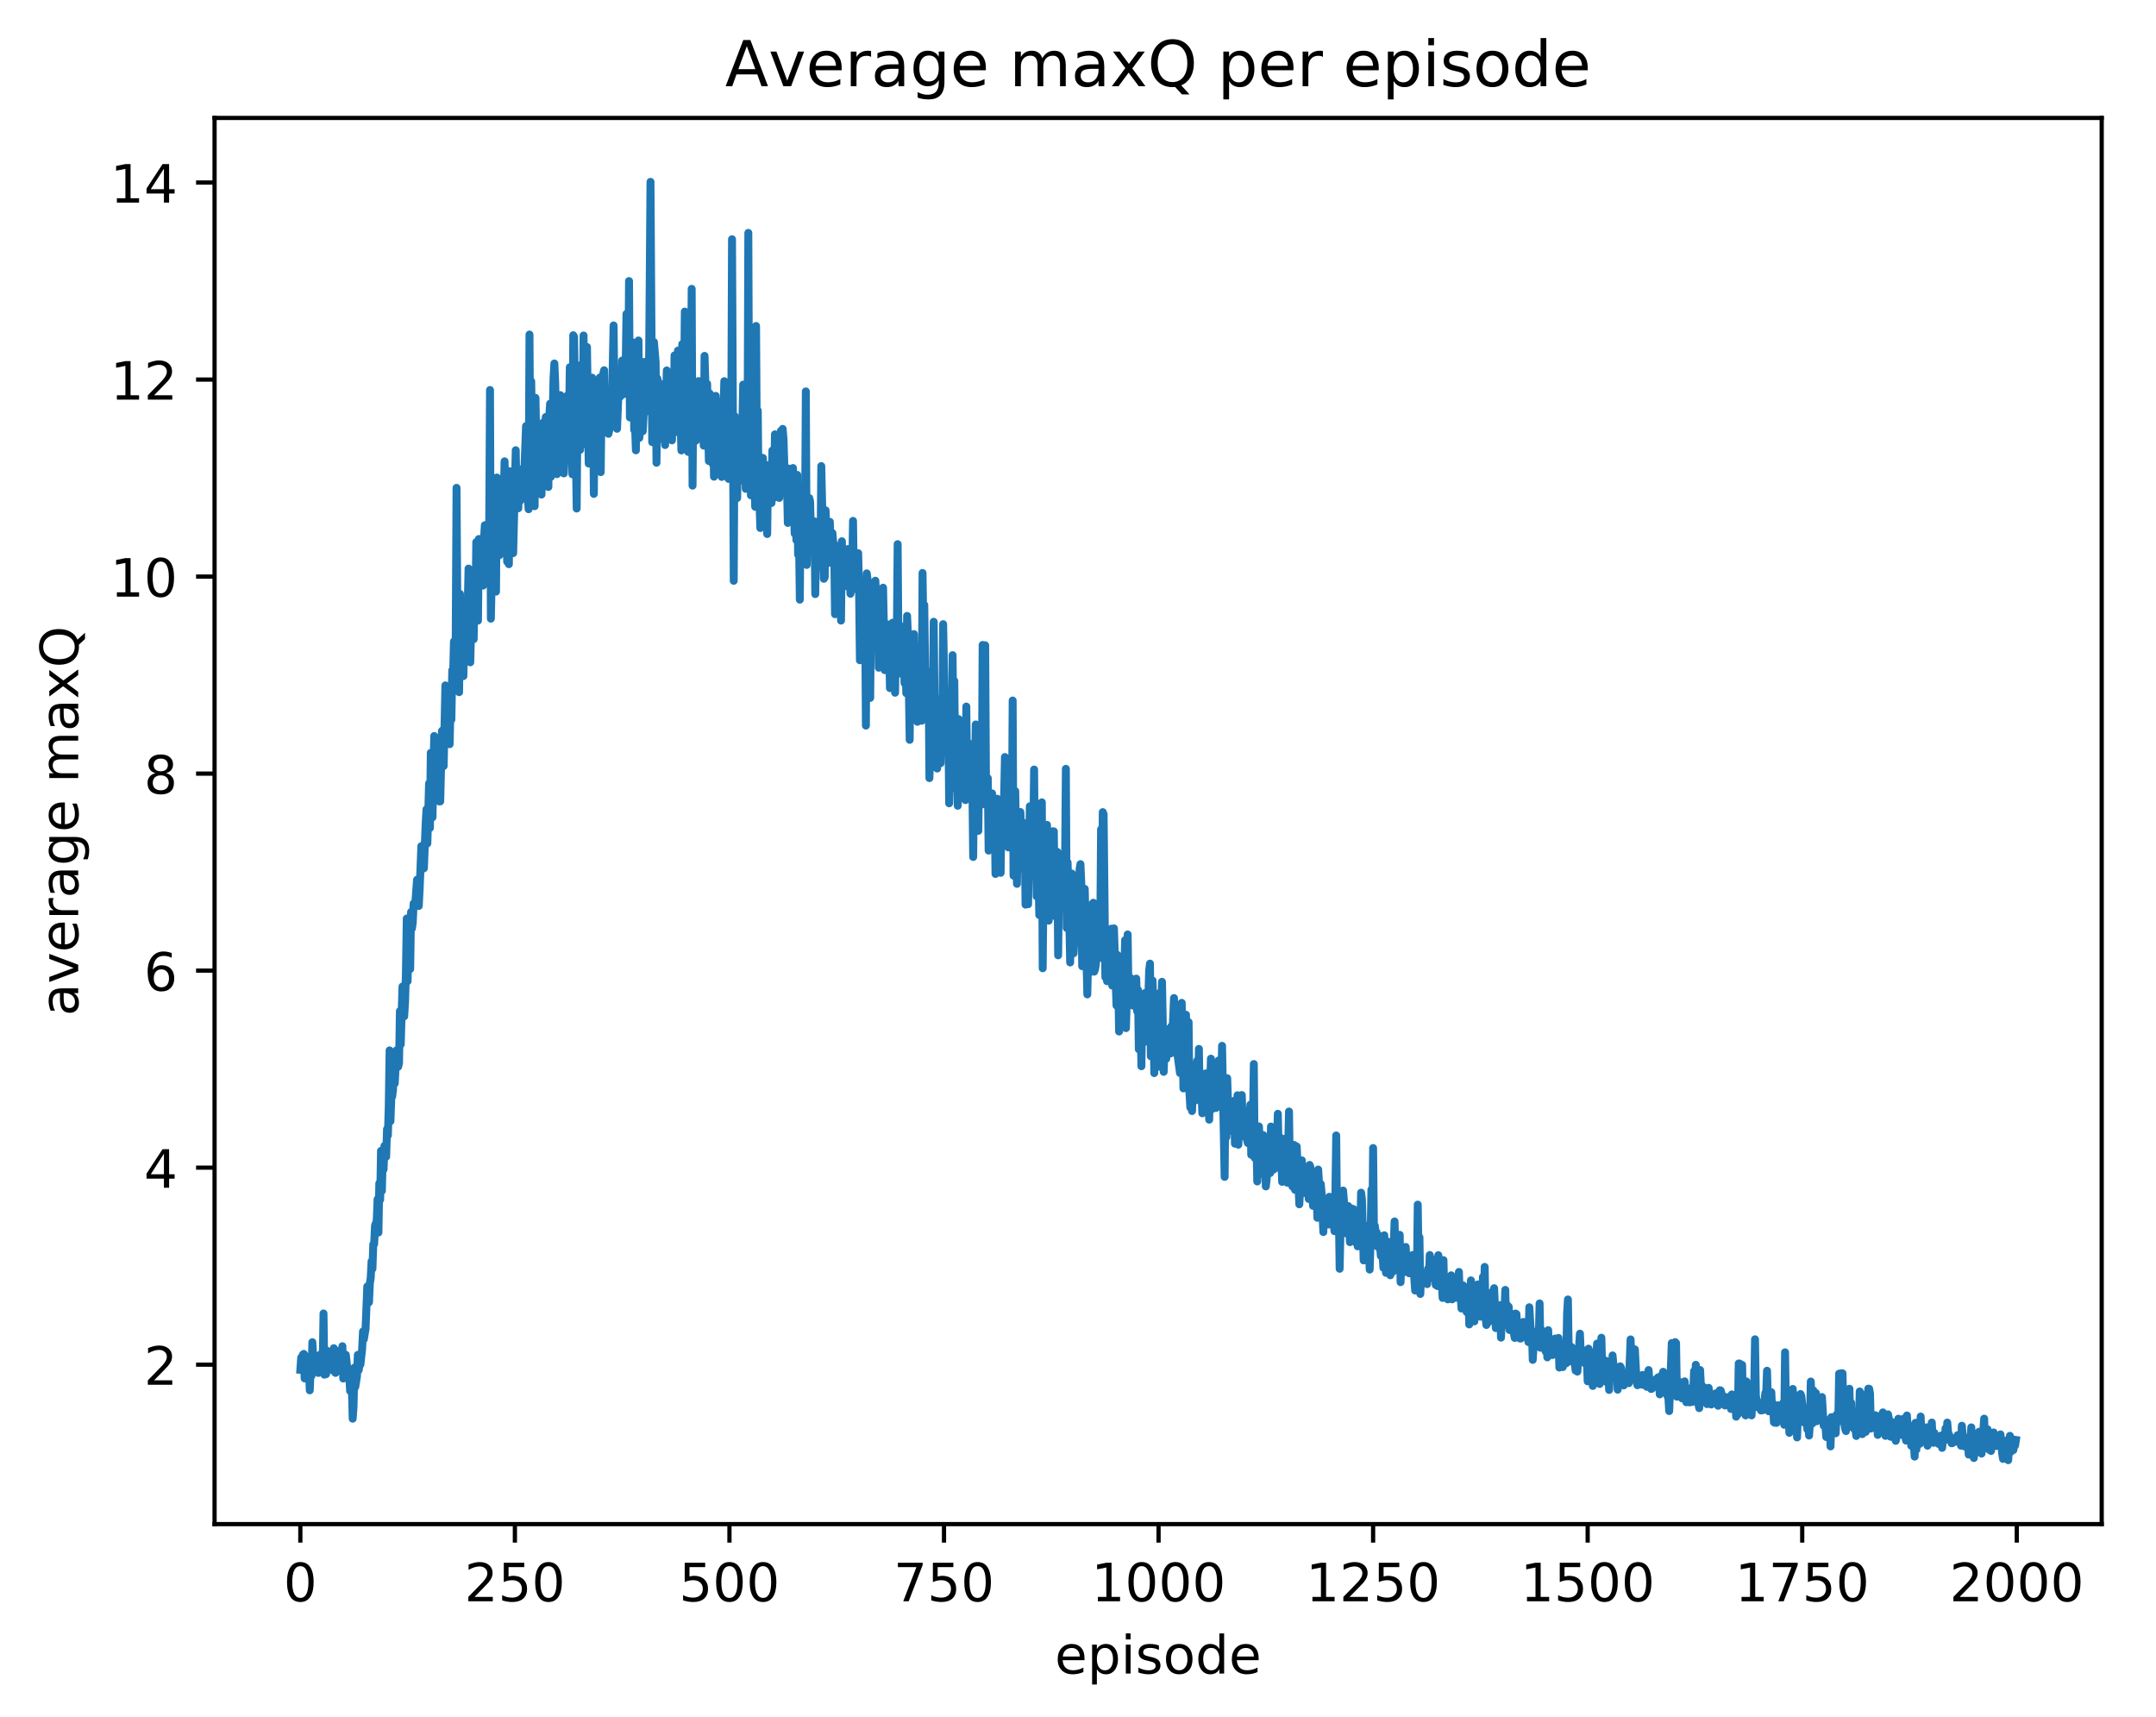 <?xml version="1.0" encoding="utf-8" standalone="no"?>
<!DOCTYPE svg PUBLIC "-//W3C//DTD SVG 1.1//EN"
  "http://www.w3.org/Graphics/SVG/1.1/DTD/svg11.dtd">
<!-- Created with matplotlib (http://matplotlib.org/) -->
<svg height="325pt" version="1.1" viewBox="0 0 408 325" width="408pt" xmlns="http://www.w3.org/2000/svg" xmlns:xlink="http://www.w3.org/1999/xlink">
 <defs>
  <style type="text/css">
*{stroke-linecap:butt;stroke-linejoin:round;}
  </style>
 </defs>
 <g id="figure_1">
  <g id="patch_1">
   <path d="M 0 325.986 
L 408.423 325.986 
L 408.423 0 
L 0 0 
z
" style="fill:#ffffff;"/>
  </g>
  <g id="axes_1">
   <g id="patch_2">
    <path d="M 40.603 288.43 
L 397.723 288.43 
L 397.723 22.318 
L 40.603 22.318 
z
" style="fill:#ffffff;"/>
   </g>
   <g id="matplotlib.axis_1">
    <g id="xtick_1">
     <g id="line2d_1">
      <defs>
       <path d="M 0 0 
L 0 3.5 
" id="mbf2cd73799" style="stroke:#000000;stroke-width:0.8;"/>
      </defs>
      <g>
       <use style="stroke:#000000;stroke-width:0.8;" x="56.836" xlink:href="#mbf2cd73799" y="288.43"/>
      </g>
     </g>
     <g id="text_1">
      <!-- 0 -->
      <defs>
       <path d="M 31.781 66.406 
Q 24.172 66.406 20.328 58.906 
Q 16.5 51.422 16.5 36.375 
Q 16.5 21.391 20.328 13.891 
Q 24.172 6.391 31.781 6.391 
Q 39.453 6.391 43.281 13.891 
Q 47.125 21.391 47.125 36.375 
Q 47.125 51.422 43.281 58.906 
Q 39.453 66.406 31.781 66.406 
z
M 31.781 74.219 
Q 44.047 74.219 50.516 64.516 
Q 56.984 54.828 56.984 36.375 
Q 56.984 17.969 50.516 8.266 
Q 44.047 -1.422 31.781 -1.422 
Q 19.531 -1.422 13.062 8.266 
Q 6.594 17.969 6.594 36.375 
Q 6.594 54.828 13.062 64.516 
Q 19.531 74.219 31.781 74.219 
z
" id="DejaVuSans-30"/>
      </defs>
      <g transform="translate(53.655 303.029)scale(0.1 -0.1)">
       <use xlink:href="#DejaVuSans-30"/>
      </g>
     </g>
    </g>
    <g id="xtick_2">
     <g id="line2d_2">
      <g>
       <use style="stroke:#000000;stroke-width:0.8;" x="97.438" xlink:href="#mbf2cd73799" y="288.43"/>
      </g>
     </g>
     <g id="text_2">
      <!-- 250 -->
      <defs>
       <path d="M 19.188 8.297 
L 53.609 8.297 
L 53.609 0 
L 7.328 0 
L 7.328 8.297 
Q 12.938 14.109 22.625 23.891 
Q 32.328 33.688 34.812 36.531 
Q 39.547 41.844 41.422 45.531 
Q 43.312 49.219 43.312 52.781 
Q 43.312 58.594 39.234 62.25 
Q 35.156 65.922 28.609 65.922 
Q 23.969 65.922 18.812 64.312 
Q 13.672 62.703 7.812 59.422 
L 7.812 69.391 
Q 13.766 71.781 18.938 73 
Q 24.125 74.219 28.422 74.219 
Q 39.75 74.219 46.484 68.547 
Q 53.219 62.891 53.219 53.422 
Q 53.219 48.922 51.531 44.891 
Q 49.859 40.875 45.406 35.406 
Q 44.188 33.984 37.641 27.219 
Q 31.109 20.453 19.188 8.297 
z
" id="DejaVuSans-32"/>
       <path d="M 10.797 72.906 
L 49.516 72.906 
L 49.516 64.594 
L 19.828 64.594 
L 19.828 46.734 
Q 21.969 47.469 24.109 47.828 
Q 26.266 48.188 28.422 48.188 
Q 40.625 48.188 47.75 41.5 
Q 54.891 34.812 54.891 23.391 
Q 54.891 11.625 47.562 5.094 
Q 40.234 -1.422 26.906 -1.422 
Q 22.312 -1.422 17.547 -0.641 
Q 12.797 0.141 7.719 1.703 
L 7.719 11.625 
Q 12.109 9.234 16.797 8.062 
Q 21.484 6.891 26.703 6.891 
Q 35.156 6.891 40.078 11.328 
Q 45.016 15.766 45.016 23.391 
Q 45.016 31 40.078 35.438 
Q 35.156 39.891 26.703 39.891 
Q 22.75 39.891 18.812 39.016 
Q 14.891 38.141 10.797 36.281 
z
" id="DejaVuSans-35"/>
      </defs>
      <g transform="translate(87.894 303.029)scale(0.1 -0.1)">
       <use xlink:href="#DejaVuSans-32"/>
       <use x="63.623" xlink:href="#DejaVuSans-35"/>
       <use x="127.246" xlink:href="#DejaVuSans-30"/>
      </g>
     </g>
    </g>
    <g id="xtick_3">
     <g id="line2d_3">
      <g>
       <use style="stroke:#000000;stroke-width:0.8;" x="138.04" xlink:href="#mbf2cd73799" y="288.43"/>
      </g>
     </g>
     <g id="text_3">
      <!-- 500 -->
      <g transform="translate(128.496 303.029)scale(0.1 -0.1)">
       <use xlink:href="#DejaVuSans-35"/>
       <use x="63.623" xlink:href="#DejaVuSans-30"/>
       <use x="127.246" xlink:href="#DejaVuSans-30"/>
      </g>
     </g>
    </g>
    <g id="xtick_4">
     <g id="line2d_4">
      <g>
       <use style="stroke:#000000;stroke-width:0.8;" x="178.642" xlink:href="#mbf2cd73799" y="288.43"/>
      </g>
     </g>
     <g id="text_4">
      <!-- 750 -->
      <defs>
       <path d="M 8.203 72.906 
L 55.078 72.906 
L 55.078 68.703 
L 28.609 0 
L 18.312 0 
L 43.219 64.594 
L 8.203 64.594 
z
" id="DejaVuSans-37"/>
      </defs>
      <g transform="translate(169.098 303.029)scale(0.1 -0.1)">
       <use xlink:href="#DejaVuSans-37"/>
       <use x="63.623" xlink:href="#DejaVuSans-35"/>
       <use x="127.246" xlink:href="#DejaVuSans-30"/>
      </g>
     </g>
    </g>
    <g id="xtick_5">
     <g id="line2d_5">
      <g>
       <use style="stroke:#000000;stroke-width:0.8;" x="219.244" xlink:href="#mbf2cd73799" y="288.43"/>
      </g>
     </g>
     <g id="text_5">
      <!-- 1000 -->
      <defs>
       <path d="M 12.406 8.297 
L 28.516 8.297 
L 28.516 63.922 
L 10.984 60.406 
L 10.984 69.391 
L 28.422 72.906 
L 38.281 72.906 
L 38.281 8.297 
L 54.391 8.297 
L 54.391 0 
L 12.406 0 
z
" id="DejaVuSans-31"/>
      </defs>
      <g transform="translate(206.519 303.029)scale(0.1 -0.1)">
       <use xlink:href="#DejaVuSans-31"/>
       <use x="63.623" xlink:href="#DejaVuSans-30"/>
       <use x="127.246" xlink:href="#DejaVuSans-30"/>
       <use x="190.869" xlink:href="#DejaVuSans-30"/>
      </g>
     </g>
    </g>
    <g id="xtick_6">
     <g id="line2d_6">
      <g>
       <use style="stroke:#000000;stroke-width:0.8;" x="259.846" xlink:href="#mbf2cd73799" y="288.43"/>
      </g>
     </g>
     <g id="text_6">
      <!-- 1250 -->
      <g transform="translate(247.121 303.029)scale(0.1 -0.1)">
       <use xlink:href="#DejaVuSans-31"/>
       <use x="63.623" xlink:href="#DejaVuSans-32"/>
       <use x="127.246" xlink:href="#DejaVuSans-35"/>
       <use x="190.869" xlink:href="#DejaVuSans-30"/>
      </g>
     </g>
    </g>
    <g id="xtick_7">
     <g id="line2d_7">
      <g>
       <use style="stroke:#000000;stroke-width:0.8;" x="300.449" xlink:href="#mbf2cd73799" y="288.43"/>
      </g>
     </g>
     <g id="text_7">
      <!-- 1500 -->
      <g transform="translate(287.724 303.029)scale(0.1 -0.1)">
       <use xlink:href="#DejaVuSans-31"/>
       <use x="63.623" xlink:href="#DejaVuSans-35"/>
       <use x="127.246" xlink:href="#DejaVuSans-30"/>
       <use x="190.869" xlink:href="#DejaVuSans-30"/>
      </g>
     </g>
    </g>
    <g id="xtick_8">
     <g id="line2d_8">
      <g>
       <use style="stroke:#000000;stroke-width:0.8;" x="341.051" xlink:href="#mbf2cd73799" y="288.43"/>
      </g>
     </g>
     <g id="text_8">
      <!-- 1750 -->
      <g transform="translate(328.326 303.029)scale(0.1 -0.1)">
       <use xlink:href="#DejaVuSans-31"/>
       <use x="63.623" xlink:href="#DejaVuSans-37"/>
       <use x="127.246" xlink:href="#DejaVuSans-35"/>
       <use x="190.869" xlink:href="#DejaVuSans-30"/>
      </g>
     </g>
    </g>
    <g id="xtick_9">
     <g id="line2d_9">
      <g>
       <use style="stroke:#000000;stroke-width:0.8;" x="381.653" xlink:href="#mbf2cd73799" y="288.43"/>
      </g>
     </g>
     <g id="text_9">
      <!-- 2000 -->
      <g transform="translate(368.928 303.029)scale(0.1 -0.1)">
       <use xlink:href="#DejaVuSans-32"/>
       <use x="63.623" xlink:href="#DejaVuSans-30"/>
       <use x="127.246" xlink:href="#DejaVuSans-30"/>
       <use x="190.869" xlink:href="#DejaVuSans-30"/>
      </g>
     </g>
    </g>
    <g id="text_10">
     <!-- episode -->
     <defs>
      <path d="M 56.203 29.594 
L 56.203 25.203 
L 14.891 25.203 
Q 15.484 15.922 20.484 11.062 
Q 25.484 6.203 34.422 6.203 
Q 39.594 6.203 44.453 7.469 
Q 49.312 8.734 54.109 11.281 
L 54.109 2.781 
Q 49.266 0.734 44.188 -0.344 
Q 39.109 -1.422 33.891 -1.422 
Q 20.797 -1.422 13.156 6.188 
Q 5.516 13.812 5.516 26.812 
Q 5.516 40.234 12.766 48.109 
Q 20.016 56 32.328 56 
Q 43.359 56 49.781 48.891 
Q 56.203 41.797 56.203 29.594 
z
M 47.219 32.234 
Q 47.125 39.594 43.094 43.984 
Q 39.062 48.391 32.422 48.391 
Q 24.906 48.391 20.391 44.141 
Q 15.875 39.891 15.188 32.172 
z
" id="DejaVuSans-65"/>
      <path d="M 18.109 8.203 
L 18.109 -20.797 
L 9.078 -20.797 
L 9.078 54.688 
L 18.109 54.688 
L 18.109 46.391 
Q 20.953 51.266 25.266 53.625 
Q 29.594 56 35.594 56 
Q 45.562 56 51.781 48.094 
Q 58.016 40.188 58.016 27.297 
Q 58.016 14.406 51.781 6.484 
Q 45.562 -1.422 35.594 -1.422 
Q 29.594 -1.422 25.266 0.953 
Q 20.953 3.328 18.109 8.203 
z
M 48.688 27.297 
Q 48.688 37.203 44.609 42.844 
Q 40.531 48.484 33.406 48.484 
Q 26.266 48.484 22.188 42.844 
Q 18.109 37.203 18.109 27.297 
Q 18.109 17.391 22.188 11.75 
Q 26.266 6.109 33.406 6.109 
Q 40.531 6.109 44.609 11.75 
Q 48.688 17.391 48.688 27.297 
z
" id="DejaVuSans-70"/>
      <path d="M 9.422 54.688 
L 18.406 54.688 
L 18.406 0 
L 9.422 0 
z
M 9.422 75.984 
L 18.406 75.984 
L 18.406 64.594 
L 9.422 64.594 
z
" id="DejaVuSans-69"/>
      <path d="M 44.281 53.078 
L 44.281 44.578 
Q 40.484 46.531 36.375 47.5 
Q 32.281 48.484 27.875 48.484 
Q 21.188 48.484 17.844 46.438 
Q 14.5 44.391 14.5 40.281 
Q 14.5 37.156 16.891 35.375 
Q 19.281 33.594 26.516 31.984 
L 29.594 31.297 
Q 39.156 29.25 43.188 25.516 
Q 47.219 21.781 47.219 15.094 
Q 47.219 7.469 41.188 3.016 
Q 35.156 -1.422 24.609 -1.422 
Q 20.219 -1.422 15.453 -0.562 
Q 10.688 0.297 5.422 2 
L 5.422 11.281 
Q 10.406 8.688 15.234 7.391 
Q 20.062 6.109 24.812 6.109 
Q 31.156 6.109 34.562 8.281 
Q 37.984 10.453 37.984 14.406 
Q 37.984 18.062 35.516 20.016 
Q 33.062 21.969 24.703 23.781 
L 21.578 24.516 
Q 13.234 26.266 9.516 29.906 
Q 5.812 33.547 5.812 39.891 
Q 5.812 47.609 11.281 51.797 
Q 16.75 56 26.812 56 
Q 31.781 56 36.172 55.266 
Q 40.578 54.547 44.281 53.078 
z
" id="DejaVuSans-73"/>
      <path d="M 30.609 48.391 
Q 23.391 48.391 19.188 42.75 
Q 14.984 37.109 14.984 27.297 
Q 14.984 17.484 19.156 11.844 
Q 23.344 6.203 30.609 6.203 
Q 37.797 6.203 41.984 11.859 
Q 46.188 17.531 46.188 27.297 
Q 46.188 37.016 41.984 42.703 
Q 37.797 48.391 30.609 48.391 
z
M 30.609 56 
Q 42.328 56 49.016 48.375 
Q 55.719 40.766 55.719 27.297 
Q 55.719 13.875 49.016 6.219 
Q 42.328 -1.422 30.609 -1.422 
Q 18.844 -1.422 12.172 6.219 
Q 5.516 13.875 5.516 27.297 
Q 5.516 40.766 12.172 48.375 
Q 18.844 56 30.609 56 
z
" id="DejaVuSans-6f"/>
      <path d="M 45.406 46.391 
L 45.406 75.984 
L 54.391 75.984 
L 54.391 0 
L 45.406 0 
L 45.406 8.203 
Q 42.578 3.328 38.25 0.953 
Q 33.938 -1.422 27.875 -1.422 
Q 17.969 -1.422 11.734 6.484 
Q 5.516 14.406 5.516 27.297 
Q 5.516 40.188 11.734 48.094 
Q 17.969 56 27.875 56 
Q 33.938 56 38.25 53.625 
Q 42.578 51.266 45.406 46.391 
z
M 14.797 27.297 
Q 14.797 17.391 18.875 11.75 
Q 22.953 6.109 30.078 6.109 
Q 37.203 6.109 41.297 11.75 
Q 45.406 17.391 45.406 27.297 
Q 45.406 37.203 41.297 42.844 
Q 37.203 48.484 30.078 48.484 
Q 22.953 48.484 18.875 42.844 
Q 14.797 37.203 14.797 27.297 
z
" id="DejaVuSans-64"/>
     </defs>
     <g transform="translate(199.608 316.707)scale(0.1 -0.1)">
      <use xlink:href="#DejaVuSans-65"/>
      <use x="61.523" xlink:href="#DejaVuSans-70"/>
      <use x="125" xlink:href="#DejaVuSans-69"/>
      <use x="152.783" xlink:href="#DejaVuSans-73"/>
      <use x="204.883" xlink:href="#DejaVuSans-6f"/>
      <use x="266.064" xlink:href="#DejaVuSans-64"/>
      <use x="329.541" xlink:href="#DejaVuSans-65"/>
     </g>
    </g>
   </g>
   <g id="matplotlib.axis_2">
    <g id="ytick_1">
     <g id="line2d_10">
      <defs>
       <path d="M 0 0 
L -3.5 0 
" id="m89c33a5d4c" style="stroke:#000000;stroke-width:0.8;"/>
      </defs>
      <g>
       <use style="stroke:#000000;stroke-width:0.8;" x="40.603" xlink:href="#m89c33a5d4c" y="258.252"/>
      </g>
     </g>
     <g id="text_11">
      <!-- 2 -->
      <g transform="translate(27.241 262.051)scale(0.1 -0.1)">
       <use xlink:href="#DejaVuSans-32"/>
      </g>
     </g>
    </g>
    <g id="ytick_2">
     <g id="line2d_11">
      <g>
       <use style="stroke:#000000;stroke-width:0.8;" x="40.603" xlink:href="#m89c33a5d4c" y="220.968"/>
      </g>
     </g>
     <g id="text_12">
      <!-- 4 -->
      <defs>
       <path d="M 37.797 64.312 
L 12.891 25.391 
L 37.797 25.391 
z
M 35.203 72.906 
L 47.609 72.906 
L 47.609 25.391 
L 58.016 25.391 
L 58.016 17.188 
L 47.609 17.188 
L 47.609 0 
L 37.797 0 
L 37.797 17.188 
L 4.891 17.188 
L 4.891 26.703 
z
" id="DejaVuSans-34"/>
      </defs>
      <g transform="translate(27.241 224.767)scale(0.1 -0.1)">
       <use xlink:href="#DejaVuSans-34"/>
      </g>
     </g>
    </g>
    <g id="ytick_3">
     <g id="line2d_12">
      <g>
       <use style="stroke:#000000;stroke-width:0.8;" x="40.603" xlink:href="#m89c33a5d4c" y="183.684"/>
      </g>
     </g>
     <g id="text_13">
      <!-- 6 -->
      <defs>
       <path d="M 33.016 40.375 
Q 26.375 40.375 22.484 35.828 
Q 18.609 31.297 18.609 23.391 
Q 18.609 15.531 22.484 10.953 
Q 26.375 6.391 33.016 6.391 
Q 39.656 6.391 43.531 10.953 
Q 47.406 15.531 47.406 23.391 
Q 47.406 31.297 43.531 35.828 
Q 39.656 40.375 33.016 40.375 
z
M 52.594 71.297 
L 52.594 62.312 
Q 48.875 64.062 45.094 64.984 
Q 41.312 65.922 37.594 65.922 
Q 27.828 65.922 22.672 59.328 
Q 17.531 52.734 16.797 39.406 
Q 19.672 43.656 24.016 45.922 
Q 28.375 48.188 33.594 48.188 
Q 44.578 48.188 50.953 41.516 
Q 57.328 34.859 57.328 23.391 
Q 57.328 12.156 50.688 5.359 
Q 44.047 -1.422 33.016 -1.422 
Q 20.359 -1.422 13.672 8.266 
Q 6.984 17.969 6.984 36.375 
Q 6.984 53.656 15.188 63.938 
Q 23.391 74.219 37.203 74.219 
Q 40.922 74.219 44.703 73.484 
Q 48.484 72.75 52.594 71.297 
z
" id="DejaVuSans-36"/>
      </defs>
      <g transform="translate(27.241 187.483)scale(0.1 -0.1)">
       <use xlink:href="#DejaVuSans-36"/>
      </g>
     </g>
    </g>
    <g id="ytick_4">
     <g id="line2d_13">
      <g>
       <use style="stroke:#000000;stroke-width:0.8;" x="40.603" xlink:href="#m89c33a5d4c" y="146.399"/>
      </g>
     </g>
     <g id="text_14">
      <!-- 8 -->
      <defs>
       <path d="M 31.781 34.625 
Q 24.75 34.625 20.719 30.859 
Q 16.703 27.094 16.703 20.516 
Q 16.703 13.922 20.719 10.156 
Q 24.75 6.391 31.781 6.391 
Q 38.812 6.391 42.859 10.172 
Q 46.922 13.969 46.922 20.516 
Q 46.922 27.094 42.891 30.859 
Q 38.875 34.625 31.781 34.625 
z
M 21.922 38.812 
Q 15.578 40.375 12.031 44.719 
Q 8.5 49.078 8.5 55.328 
Q 8.5 64.062 14.719 69.141 
Q 20.953 74.219 31.781 74.219 
Q 42.672 74.219 48.875 69.141 
Q 55.078 64.062 55.078 55.328 
Q 55.078 49.078 51.531 44.719 
Q 48 40.375 41.703 38.812 
Q 48.828 37.156 52.797 32.312 
Q 56.781 27.484 56.781 20.516 
Q 56.781 9.906 50.312 4.234 
Q 43.844 -1.422 31.781 -1.422 
Q 19.734 -1.422 13.25 4.234 
Q 6.781 9.906 6.781 20.516 
Q 6.781 27.484 10.781 32.312 
Q 14.797 37.156 21.922 38.812 
z
M 18.312 54.391 
Q 18.312 48.734 21.844 45.562 
Q 25.391 42.391 31.781 42.391 
Q 38.141 42.391 41.719 45.562 
Q 45.312 48.734 45.312 54.391 
Q 45.312 60.062 41.719 63.234 
Q 38.141 66.406 31.781 66.406 
Q 25.391 66.406 21.844 63.234 
Q 18.312 60.062 18.312 54.391 
z
" id="DejaVuSans-38"/>
      </defs>
      <g transform="translate(27.241 150.199)scale(0.1 -0.1)">
       <use xlink:href="#DejaVuSans-38"/>
      </g>
     </g>
    </g>
    <g id="ytick_5">
     <g id="line2d_14">
      <g>
       <use style="stroke:#000000;stroke-width:0.8;" x="40.603" xlink:href="#m89c33a5d4c" y="109.115"/>
      </g>
     </g>
     <g id="text_15">
      <!-- 10 -->
      <g transform="translate(20.878 112.914)scale(0.1 -0.1)">
       <use xlink:href="#DejaVuSans-31"/>
       <use x="63.623" xlink:href="#DejaVuSans-30"/>
      </g>
     </g>
    </g>
    <g id="ytick_6">
     <g id="line2d_15">
      <g>
       <use style="stroke:#000000;stroke-width:0.8;" x="40.603" xlink:href="#m89c33a5d4c" y="71.831"/>
      </g>
     </g>
     <g id="text_16">
      <!-- 12 -->
      <g transform="translate(20.878 75.63)scale(0.1 -0.1)">
       <use xlink:href="#DejaVuSans-31"/>
       <use x="63.623" xlink:href="#DejaVuSans-32"/>
      </g>
     </g>
    </g>
    <g id="ytick_7">
     <g id="line2d_16">
      <g>
       <use style="stroke:#000000;stroke-width:0.8;" x="40.603" xlink:href="#m89c33a5d4c" y="34.546"/>
      </g>
     </g>
     <g id="text_17">
      <!-- 14 -->
      <g transform="translate(20.878 38.346)scale(0.1 -0.1)">
       <use xlink:href="#DejaVuSans-31"/>
       <use x="63.623" xlink:href="#DejaVuSans-34"/>
      </g>
     </g>
    </g>
    <g id="text_18">
     <!-- average maxQ -->
     <defs>
      <path d="M 34.281 27.484 
Q 23.391 27.484 19.188 25 
Q 14.984 22.516 14.984 16.5 
Q 14.984 11.719 18.141 8.906 
Q 21.297 6.109 26.703 6.109 
Q 34.188 6.109 38.703 11.406 
Q 43.219 16.703 43.219 25.484 
L 43.219 27.484 
z
M 52.203 31.203 
L 52.203 0 
L 43.219 0 
L 43.219 8.297 
Q 40.141 3.328 35.547 0.953 
Q 30.953 -1.422 24.312 -1.422 
Q 15.922 -1.422 10.953 3.297 
Q 6 8.016 6 15.922 
Q 6 25.141 12.172 29.828 
Q 18.359 34.516 30.609 34.516 
L 43.219 34.516 
L 43.219 35.406 
Q 43.219 41.609 39.141 45 
Q 35.062 48.391 27.688 48.391 
Q 23 48.391 18.547 47.266 
Q 14.109 46.141 10.016 43.891 
L 10.016 52.203 
Q 14.938 54.109 19.578 55.047 
Q 24.219 56 28.609 56 
Q 40.484 56 46.344 49.844 
Q 52.203 43.703 52.203 31.203 
z
" id="DejaVuSans-61"/>
      <path d="M 2.984 54.688 
L 12.5 54.688 
L 29.594 8.797 
L 46.688 54.688 
L 56.203 54.688 
L 35.688 0 
L 23.484 0 
z
" id="DejaVuSans-76"/>
      <path d="M 41.109 46.297 
Q 39.594 47.172 37.812 47.578 
Q 36.031 48 33.891 48 
Q 26.266 48 22.188 43.047 
Q 18.109 38.094 18.109 28.812 
L 18.109 0 
L 9.078 0 
L 9.078 54.688 
L 18.109 54.688 
L 18.109 46.188 
Q 20.953 51.172 25.484 53.578 
Q 30.031 56 36.531 56 
Q 37.453 56 38.578 55.875 
Q 39.703 55.766 41.062 55.516 
z
" id="DejaVuSans-72"/>
      <path d="M 45.406 27.984 
Q 45.406 37.75 41.375 43.109 
Q 37.359 48.484 30.078 48.484 
Q 22.859 48.484 18.828 43.109 
Q 14.797 37.75 14.797 27.984 
Q 14.797 18.266 18.828 12.891 
Q 22.859 7.516 30.078 7.516 
Q 37.359 7.516 41.375 12.891 
Q 45.406 18.266 45.406 27.984 
z
M 54.391 6.781 
Q 54.391 -7.172 48.188 -13.984 
Q 42 -20.797 29.203 -20.797 
Q 24.469 -20.797 20.266 -20.094 
Q 16.062 -19.391 12.109 -17.922 
L 12.109 -9.188 
Q 16.062 -11.328 19.922 -12.344 
Q 23.781 -13.375 27.781 -13.375 
Q 36.625 -13.375 41.016 -8.766 
Q 45.406 -4.156 45.406 5.172 
L 45.406 9.625 
Q 42.625 4.781 38.281 2.391 
Q 33.938 0 27.875 0 
Q 17.828 0 11.672 7.656 
Q 5.516 15.328 5.516 27.984 
Q 5.516 40.672 11.672 48.328 
Q 17.828 56 27.875 56 
Q 33.938 56 38.281 53.609 
Q 42.625 51.219 45.406 46.391 
L 45.406 54.688 
L 54.391 54.688 
z
" id="DejaVuSans-67"/>
      <path id="DejaVuSans-20"/>
      <path d="M 52 44.188 
Q 55.375 50.25 60.062 53.125 
Q 64.75 56 71.094 56 
Q 79.641 56 84.281 50.016 
Q 88.922 44.047 88.922 33.016 
L 88.922 0 
L 79.891 0 
L 79.891 32.719 
Q 79.891 40.578 77.094 44.375 
Q 74.312 48.188 68.609 48.188 
Q 61.625 48.188 57.562 43.547 
Q 53.516 38.922 53.516 30.906 
L 53.516 0 
L 44.484 0 
L 44.484 32.719 
Q 44.484 40.625 41.703 44.406 
Q 38.922 48.188 33.109 48.188 
Q 26.219 48.188 22.156 43.531 
Q 18.109 38.875 18.109 30.906 
L 18.109 0 
L 9.078 0 
L 9.078 54.688 
L 18.109 54.688 
L 18.109 46.188 
Q 21.188 51.219 25.484 53.609 
Q 29.781 56 35.688 56 
Q 41.656 56 45.828 52.969 
Q 50 49.953 52 44.188 
z
" id="DejaVuSans-6d"/>
      <path d="M 54.891 54.688 
L 35.109 28.078 
L 55.906 0 
L 45.312 0 
L 29.391 21.484 
L 13.484 0 
L 2.875 0 
L 24.125 28.609 
L 4.688 54.688 
L 15.281 54.688 
L 29.781 35.203 
L 44.281 54.688 
z
" id="DejaVuSans-78"/>
      <path d="M 39.406 66.219 
Q 28.656 66.219 22.328 58.203 
Q 16.016 50.203 16.016 36.375 
Q 16.016 22.609 22.328 14.594 
Q 28.656 6.594 39.406 6.594 
Q 50.141 6.594 56.422 14.594 
Q 62.703 22.609 62.703 36.375 
Q 62.703 50.203 56.422 58.203 
Q 50.141 66.219 39.406 66.219 
z
M 53.219 1.312 
L 66.219 -12.891 
L 54.297 -12.891 
L 43.5 -1.219 
Q 41.891 -1.312 41.031 -1.359 
Q 40.188 -1.422 39.406 -1.422 
Q 24.031 -1.422 14.812 8.859 
Q 5.609 19.141 5.609 36.375 
Q 5.609 53.656 14.812 63.938 
Q 24.031 74.219 39.406 74.219 
Q 54.734 74.219 63.906 63.938 
Q 73.094 53.656 73.094 36.375 
Q 73.094 23.688 67.984 14.641 
Q 62.891 5.609 53.219 1.312 
z
" id="DejaVuSans-51"/>
     </defs>
     <g transform="translate(14.798 192.263)rotate(-90)scale(0.1 -0.1)">
      <use xlink:href="#DejaVuSans-61"/>
      <use x="61.279" xlink:href="#DejaVuSans-76"/>
      <use x="120.459" xlink:href="#DejaVuSans-65"/>
      <use x="181.982" xlink:href="#DejaVuSans-72"/>
      <use x="223.096" xlink:href="#DejaVuSans-61"/>
      <use x="284.375" xlink:href="#DejaVuSans-67"/>
      <use x="347.852" xlink:href="#DejaVuSans-65"/>
      <use x="409.375" xlink:href="#DejaVuSans-20"/>
      <use x="441.162" xlink:href="#DejaVuSans-6d"/>
      <use x="538.574" xlink:href="#DejaVuSans-61"/>
      <use x="599.854" xlink:href="#DejaVuSans-78"/>
      <use x="659.033" xlink:href="#DejaVuSans-51"/>
     </g>
    </g>
   </g>
   <g id="line2d_17">
    <path clip-path="url(#p578965bfed)" d="M 56.836 259.227 
L 56.998 256.915 
L 57.161 257.294 
L 57.323 256.351 
L 57.485 256.215 
L 57.648 260.859 
L 57.81 256.62 
L 57.973 259.606 
L 58.135 257.093 
L 58.46 259.13 
L 58.622 263.111 
L 58.785 258.877 
L 58.947 260.369 
L 59.11 254.002 
L 59.272 256.898 
L 59.434 257.794 
L 59.597 257.136 
L 59.759 256.979 
L 59.922 259.089 
L 60.084 257.474 
L 60.246 259.82 
L 60.571 256.367 
L 60.734 259.251 
L 60.896 256.293 
L 61.058 258.778 
L 61.221 248.563 
L 61.383 260.15 
L 61.546 257.748 
L 61.708 260.053 
L 61.871 255.622 
L 62.033 257.069 
L 62.195 257.448 
L 62.358 255.802 
L 62.52 257.823 
L 62.683 256.047 
L 63.007 259.372 
L 63.17 255.14 
L 63.332 259.55 
L 63.495 259.809 
L 63.657 258.008 
L 63.819 258.84 
L 63.982 257.715 
L 64.144 255.658 
L 64.307 255.872 
L 64.469 258.966 
L 64.631 258.113 
L 64.794 254.759 
L 64.956 260.88 
L 65.119 257.39 
L 65.281 259.72 
L 65.444 256.384 
L 65.768 259.496 
L 66.093 260.387 
L 66.256 263.223 
L 66.418 262.975 
L 66.58 262.297 
L 66.743 268.48 
L 66.905 266.169 
L 67.068 258.804 
L 67.23 262.463 
L 67.555 260.446 
L 67.717 256.398 
L 67.88 259.277 
L 68.042 258.16 
L 68.204 258.234 
L 68.529 255.3 
L 68.692 251.968 
L 68.854 253.449 
L 69.179 251.466 
L 69.504 243.451 
L 69.666 244.173 
L 69.829 246.443 
L 69.991 242.862 
L 70.153 241.839 
L 70.316 238.694 
L 70.478 240.112 
L 70.641 235.466 
L 70.803 235.457 
L 70.965 231.933 
L 71.29 231.084 
L 71.453 226.942 
L 71.615 233.253 
L 71.777 223.928 
L 71.94 227.037 
L 72.102 217.796 
L 72.265 225.367 
L 72.427 219.014 
L 72.589 221.298 
L 72.752 216.839 
L 73.077 218.901 
L 73.239 213.67 
L 73.402 214.874 
L 73.564 209.522 
L 73.726 198.783 
L 73.889 212.18 
L 74.051 207.599 
L 74.214 207.52 
L 74.376 206.221 
L 74.538 200.895 
L 74.701 205.034 
L 75.026 198.777 
L 75.188 199.049 
L 75.35 201.868 
L 75.513 201.18 
L 75.675 191.345 
L 75.838 197.631 
L 76.162 186.695 
L 76.325 188.037 
L 76.487 192.34 
L 76.65 189.749 
L 76.812 184.299 
L 76.975 173.82 
L 77.137 185.684 
L 77.299 175.053 
L 77.624 183.389 
L 77.787 172.593 
L 77.949 175.719 
L 78.111 174.606 
L 78.274 170.982 
L 78.436 171.013 
L 78.599 170.743 
L 78.923 166.483 
L 79.248 171.453 
L 79.411 168.331 
L 79.735 160.132 
L 79.898 164.499 
L 80.06 162.879 
L 80.223 164.317 
L 80.547 155.943 
L 80.71 153.149 
L 80.872 159.622 
L 81.197 148.248 
L 81.36 156.689 
L 81.522 142.464 
L 81.684 151.985 
L 81.847 154.672 
L 82.172 139.286 
L 82.334 147.693 
L 82.496 144.644 
L 82.659 144.164 
L 82.821 144.126 
L 82.984 141.927 
L 83.146 151.669 
L 83.308 151.657 
L 83.633 138.328 
L 83.796 138.191 
L 83.958 144.973 
L 84.283 129.707 
L 84.608 139.275 
L 84.77 138.767 
L 84.933 134.381 
L 85.095 140.83 
L 85.257 133.063 
L 85.42 136.182 
L 85.582 126.844 
L 85.745 127.576 
L 85.907 121.38 
L 86.069 123.66 
L 86.232 121.929 
L 86.394 92.318 
L 86.557 116.334 
L 86.719 120.995 
L 86.881 130.988 
L 87.044 112.397 
L 87.206 122.658 
L 87.531 118.207 
L 87.693 127.948 
L 87.856 120.346 
L 88.018 123.322 
L 88.181 117.283 
L 88.343 122.689 
L 88.668 107.595 
L 88.83 113.611 
L 88.993 125.338 
L 89.155 118.789 
L 89.318 118.719 
L 89.48 115.838 
L 89.642 120.964 
L 89.805 110.356 
L 89.967 116.06 
L 90.13 102.59 
L 90.454 117.454 
L 90.617 102 
L 90.942 108.905 
L 91.104 102.915 
L 91.266 110.526 
L 91.429 110.812 
L 91.591 101.957 
L 91.754 99.386 
L 91.916 104.432 
L 92.078 104.958 
L 92.241 104.951 
L 92.403 99.941 
L 92.566 100.917 
L 92.728 73.805 
L 92.891 117.082 
L 93.215 102.047 
L 93.378 106.009 
L 93.54 102.243 
L 93.703 110.921 
L 93.865 111.96 
L 94.027 90.371 
L 94.352 99.267 
L 94.515 105.07 
L 94.677 96.432 
L 94.839 96.921 
L 95.164 100.826 
L 95.489 87.302 
L 95.651 94.189 
L 95.814 94.099 
L 95.976 106.298 
L 96.139 89.154 
L 96.301 106.77 
L 96.464 89.18 
L 96.788 99.385 
L 96.951 104.02 
L 97.113 104.678 
L 97.6 85.202 
L 97.763 95.119 
L 97.925 95.12 
L 98.088 96.187 
L 98.25 88.811 
L 98.412 94.811 
L 98.575 93.413 
L 98.737 94.464 
L 98.9 92.193 
L 99.062 93.647 
L 99.549 80.624 
L 99.712 93.828 
L 99.874 94.227 
L 100.037 96.369 
L 100.199 63.31 
L 100.361 88.474 
L 100.524 72.154 
L 100.849 90.019 
L 101.011 91.21 
L 101.173 95.793 
L 101.336 75.295 
L 101.661 93.14 
L 101.823 81.28 
L 101.985 87.098 
L 102.148 82.649 
L 102.31 81.529 
L 102.473 93.599 
L 102.797 79.947 
L 102.96 82.873 
L 103.122 82.441 
L 103.285 78.907 
L 103.447 85.829 
L 103.609 85.179 
L 103.772 92.159 
L 103.934 78.935 
L 104.097 76.398 
L 104.259 90.229 
L 104.422 86.356 
L 104.746 71.61 
L 104.909 68.789 
L 105.071 72.503 
L 105.396 89.732 
L 105.558 75.312 
L 105.883 82.198 
L 106.046 74.776 
L 106.208 83.799 
L 106.533 76.676 
L 106.695 89.586 
L 106.858 86.406 
L 107.02 76.412 
L 107.182 80.241 
L 107.345 74.872 
L 107.507 81.388 
L 107.67 80.232 
L 107.832 69.494 
L 107.995 77.68 
L 108.157 77.334 
L 108.319 89.758 
L 108.482 63.441 
L 108.644 63.739 
L 109.131 96.237 
L 109.294 76.405 
L 109.456 81.468 
L 109.619 72.186 
L 109.781 85.132 
L 110.106 68.917 
L 110.268 84.073 
L 110.431 63.49 
L 110.593 74.548 
L 110.755 65.859 
L 110.918 71.785 
L 111.08 65.666 
L 111.405 87.719 
L 111.568 82.069 
L 111.73 84.716 
L 111.892 72.676 
L 112.055 71.47 
L 112.217 76.163 
L 112.38 93.464 
L 112.542 74.749 
L 112.704 83.283 
L 113.029 72.009 
L 113.192 74.158 
L 113.354 74.747 
L 113.516 71.444 
L 113.679 89.348 
L 113.841 75.862 
L 114.004 80.343 
L 114.166 70.68 
L 114.328 70.066 
L 114.491 81.623 
L 114.816 75.241 
L 114.978 76.204 
L 115.14 82.098 
L 115.303 81.386 
L 115.465 75.189 
L 115.628 73.84 
L 115.79 77.089 
L 116.115 61.588 
L 116.277 75.004 
L 116.44 79.08 
L 116.602 79.252 
L 116.765 81.145 
L 117.089 73.02 
L 117.252 73.241 
L 117.414 75.024 
L 117.577 74.706 
L 117.739 68.223 
L 117.901 68.969 
L 118.064 74.572 
L 118.226 67.995 
L 118.389 70.417 
L 118.551 59.408 
L 118.876 73.078 
L 119.038 53.187 
L 119.201 78.998 
L 119.526 75.829 
L 119.85 64.818 
L 120.013 81.348 
L 120.175 80.687 
L 120.338 85.224 
L 120.5 66.334 
L 120.662 70.124 
L 120.825 64.434 
L 120.987 82.877 
L 121.15 80.315 
L 121.312 80.526 
L 121.474 70.445 
L 121.637 81.608 
L 121.799 78.517 
L 121.962 68.481 
L 122.124 77.983 
L 122.286 74.81 
L 122.449 75.608 
L 122.611 74.42 
L 122.774 75.907 
L 123.099 34.414 
L 123.423 83.669 
L 123.586 82.743 
L 123.748 64.72 
L 124.073 68.513 
L 124.235 87.576 
L 124.398 71.635 
L 124.56 72.326 
L 124.723 81.126 
L 125.047 73.309 
L 125.21 83.071 
L 125.372 72.738 
L 125.535 77.33 
L 125.697 73.049 
L 125.859 84.224 
L 126.184 70.102 
L 126.347 72.887 
L 126.509 79.989 
L 126.671 74.942 
L 126.834 82.705 
L 126.996 75.297 
L 127.159 83.335 
L 127.321 72.483 
L 127.484 81.983 
L 127.646 67.257 
L 127.808 75.289 
L 128.296 66.346 
L 128.458 77.407 
L 128.62 74.004 
L 128.945 85.243 
L 129.108 65.122 
L 129.27 79.88 
L 129.432 76.12 
L 129.595 58.964 
L 129.757 74.824 
L 129.92 77.827 
L 130.082 65.324 
L 130.244 85.518 
L 130.407 81.888 
L 130.569 83.304 
L 130.732 75.937 
L 130.894 54.666 
L 131.057 91.904 
L 131.219 72.873 
L 131.381 81.545 
L 131.544 76.528 
L 131.706 83.386 
L 131.869 76.57 
L 132.031 79.424 
L 132.193 72.118 
L 132.356 81.07 
L 132.681 74.396 
L 132.843 83.03 
L 133.005 73.413 
L 133.168 84.335 
L 133.33 67.347 
L 133.655 78.202 
L 133.817 72.634 
L 134.142 87.242 
L 134.305 74.465 
L 134.467 85.073 
L 134.63 74.948 
L 134.792 87.669 
L 134.954 80.462 
L 135.117 90.209 
L 135.279 77.785 
L 135.442 74.918 
L 135.604 86.795 
L 135.766 89.452 
L 135.929 83.745 
L 136.091 82.442 
L 136.254 76.065 
L 136.416 79.049 
L 136.578 90.256 
L 137.066 72.131 
L 137.228 86.406 
L 137.39 84.122 
L 137.553 87.581 
L 137.715 83.611 
L 137.878 90.631 
L 138.04 87.399 
L 138.202 73.701 
L 138.365 83.9 
L 138.527 45.275 
L 138.852 109.914 
L 139.015 78.727 
L 139.177 88.752 
L 139.339 85.704 
L 139.502 94.255 
L 139.664 80.264 
L 139.827 91.125 
L 140.151 89.074 
L 140.314 81.389 
L 140.476 80.4 
L 140.639 72.79 
L 140.801 82.576 
L 140.963 83.31 
L 141.126 92.513 
L 141.288 88.012 
L 141.451 87.679 
L 141.613 44.076 
L 141.775 84.879 
L 141.938 67.628 
L 142.1 93.731 
L 142.425 84.361 
L 142.588 92.77 
L 142.75 90.435 
L 142.912 95.907 
L 143.075 61.689 
L 143.237 86.954 
L 143.4 77.708 
L 143.562 94.406 
L 143.724 95.17 
L 143.887 99.923 
L 144.212 86.62 
L 144.374 86.661 
L 144.536 96.186 
L 144.699 89.014 
L 145.024 95.632 
L 145.186 101.062 
L 145.348 88.026 
L 145.836 94.475 
L 145.998 95.196 
L 146.161 85.254 
L 146.485 94.182 
L 146.648 82.195 
L 146.81 88.15 
L 146.973 83.506 
L 147.297 90.792 
L 147.46 94.227 
L 147.622 90.391 
L 147.785 81.539 
L 147.947 90.207 
L 148.109 81.165 
L 148.272 83.097 
L 148.434 88.29 
L 148.597 89.577 
L 148.759 93.02 
L 148.921 91.136 
L 149.084 98.96 
L 149.246 88.677 
L 149.409 91.114 
L 149.571 90.415 
L 149.734 97.998 
L 150.058 88.571 
L 150.383 100.975 
L 150.546 98.35 
L 150.708 102.219 
L 150.87 89.868 
L 151.033 104.963 
L 151.195 101.844 
L 151.358 113.481 
L 151.52 93.819 
L 151.682 103.488 
L 151.845 101.559 
L 152.007 97.816 
L 152.17 105.478 
L 152.332 100.949 
L 152.494 74.072 
L 152.657 106.914 
L 152.819 99.632 
L 152.982 103.717 
L 153.144 94.251 
L 153.306 94.914 
L 153.469 101.738 
L 153.631 100.427 
L 153.794 103.133 
L 153.956 103.087 
L 154.119 98.657 
L 154.281 112.426 
L 154.443 100.897 
L 154.606 102.107 
L 154.768 107.397 
L 154.931 100.391 
L 155.093 100.828 
L 155.255 106.985 
L 155.418 88.203 
L 155.905 109.535 
L 156.067 109.263 
L 156.23 96.576 
L 156.555 104.527 
L 156.717 106.565 
L 157.042 98.753 
L 157.204 104.591 
L 157.367 105.978 
L 157.529 100.875 
L 157.692 102.866 
L 157.854 102.933 
L 158.016 116.231 
L 158.179 104.137 
L 158.341 104.259 
L 158.504 113.584 
L 158.828 108.228 
L 158.991 104.469 
L 159.153 117.443 
L 159.316 102.424 
L 159.478 109.077 
L 159.803 105.273 
L 159.965 110.932 
L 160.128 107.59 
L 160.29 109.898 
L 160.452 103.902 
L 160.615 107.949 
L 160.777 107.809 
L 160.94 112.365 
L 161.102 108.278 
L 161.265 107.99 
L 161.427 98.574 
L 161.589 110.711 
L 161.752 111.284 
L 161.914 107.751 
L 162.077 108.448 
L 162.239 111.642 
L 162.401 104.688 
L 162.564 111.314 
L 162.726 124.948 
L 162.889 116.018 
L 163.051 121.963 
L 163.213 112.038 
L 163.376 111.522 
L 163.701 114.944 
L 163.863 137.317 
L 164.025 108.503 
L 164.188 109.77 
L 164.35 119.813 
L 164.513 112.467 
L 164.675 132.076 
L 164.837 115.135 
L 165 114.351 
L 165.162 119.634 
L 165.325 111.914 
L 165.487 115.203 
L 165.65 109.894 
L 165.974 115.934 
L 166.137 112.1 
L 166.299 126.361 
L 166.462 116.678 
L 166.624 119.047 
L 166.786 115.94 
L 166.949 118.768 
L 167.111 111.214 
L 167.436 126.82 
L 167.598 118.862 
L 167.761 124.347 
L 167.923 118.16 
L 168.086 123.86 
L 168.248 121.141 
L 168.41 130.218 
L 168.573 121.606 
L 168.735 127.445 
L 168.898 117.853 
L 169.06 124.379 
L 169.223 121.816 
L 169.385 131.092 
L 169.547 120.772 
L 169.71 121.053 
L 169.872 102.975 
L 170.035 124.633 
L 170.197 121.805 
L 170.359 127.448 
L 170.522 118.503 
L 170.684 126.229 
L 170.847 119.734 
L 171.009 122.037 
L 171.171 129.273 
L 171.334 120.354 
L 171.496 131.168 
L 171.659 116.555 
L 171.821 120.357 
L 172.146 140.011 
L 172.308 121.409 
L 172.471 124.102 
L 172.633 123.527 
L 172.796 129.36 
L 172.958 120.001 
L 173.283 132.76 
L 173.445 130.782 
L 173.608 136.595 
L 173.77 130.453 
L 173.932 132 
L 174.095 132.364 
L 174.257 126.699 
L 174.42 136.395 
L 174.582 108.432 
L 174.744 119.559 
L 174.907 114.49 
L 175.069 126.489 
L 175.394 131.796 
L 175.556 131.852 
L 175.719 127.162 
L 175.881 147.252 
L 176.368 132.789 
L 176.531 133.915 
L 176.693 117.663 
L 176.856 133.184 
L 177.018 137.362 
L 177.181 133.741 
L 177.343 145.438 
L 177.505 132.315 
L 177.668 138.288 
L 177.83 134.246 
L 177.993 144.434 
L 178.155 137.337 
L 178.317 138.419 
L 178.48 118.112 
L 178.805 134.575 
L 178.967 138.666 
L 179.129 137.128 
L 179.292 134.475 
L 179.454 135.194 
L 179.617 152.02 
L 179.779 145.058 
L 179.941 149.287 
L 180.104 148.396 
L 180.266 123.983 
L 180.429 139.499 
L 180.591 128.857 
L 180.754 144.511 
L 180.916 141.604 
L 181.078 141.326 
L 181.241 152.484 
L 181.403 136.075 
L 181.566 145.51 
L 181.728 138.035 
L 181.89 137.6 
L 182.215 148.706 
L 182.378 148.78 
L 182.54 140.954 
L 182.702 151.417 
L 182.865 133.706 
L 183.027 147.744 
L 183.19 144.398 
L 183.352 150.367 
L 183.514 140.763 
L 183.677 142.973 
L 183.839 142.314 
L 184.002 147.859 
L 184.164 162.175 
L 184.327 147.13 
L 184.489 147.635 
L 184.651 137.097 
L 184.814 156.358 
L 184.976 142.242 
L 185.139 157.231 
L 185.301 144.067 
L 185.463 146.548 
L 185.626 151.194 
L 185.788 152.238 
L 185.951 122.059 
L 186.113 122.073 
L 186.275 145.285 
L 186.438 122.115 
L 186.6 150.466 
L 186.763 151.625 
L 186.925 147.263 
L 187.087 160.971 
L 187.575 151.522 
L 187.737 150.141 
L 187.899 158.793 
L 188.062 153.159 
L 188.224 152.902 
L 188.387 165.392 
L 188.549 151.489 
L 188.712 151.154 
L 188.874 162.554 
L 189.036 154.687 
L 189.199 155.519 
L 189.361 165.179 
L 189.524 153.028 
L 189.686 151.975 
L 189.848 152.213 
L 190.011 151.1 
L 190.173 143.26 
L 190.336 155.332 
L 190.498 158.309 
L 190.66 150.817 
L 190.823 160.371 
L 190.985 153.452 
L 191.148 159.184 
L 191.31 154.653 
L 191.472 159.712 
L 191.635 132.57 
L 191.797 165.708 
L 191.96 162.735 
L 192.122 149.697 
L 192.447 167.262 
L 192.609 156.326 
L 192.934 163.358 
L 193.097 153.669 
L 193.259 157.293 
L 193.421 164.417 
L 193.746 155.746 
L 193.909 156.457 
L 194.071 171.191 
L 194.233 169.207 
L 194.396 161.242 
L 194.558 171.117 
L 194.883 152.58 
L 195.045 165.842 
L 195.208 163.083 
L 195.37 163.713 
L 195.533 157.627 
L 195.695 145.63 
L 195.858 165.811 
L 196.02 153.809 
L 196.182 169.635 
L 196.345 155.621 
L 196.67 173.161 
L 196.994 166.759 
L 197.157 151.834 
L 197.319 183.238 
L 197.482 166.777 
L 197.644 172.46 
L 197.806 162.025 
L 197.969 163.846 
L 198.131 156.103 
L 198.294 170.557 
L 198.456 174.23 
L 198.781 161.153 
L 198.943 164.875 
L 199.106 164.776 
L 199.268 157.303 
L 199.43 157.337 
L 199.593 173.348 
L 199.755 164.195 
L 199.918 169.088 
L 200.08 161.208 
L 200.243 180.79 
L 200.405 166.86 
L 200.567 171.516 
L 200.73 165.849 
L 200.892 165.22 
L 201.055 163.994 
L 201.379 171.597 
L 201.542 164.742 
L 201.704 145.496 
L 201.867 175.618 
L 202.029 163.21 
L 202.354 173.973 
L 202.516 182.141 
L 202.679 168.731 
L 202.841 165.313 
L 203.166 180.407 
L 203.491 173.817 
L 203.653 177.518 
L 203.816 173.289 
L 203.978 173.247 
L 204.14 171.987 
L 204.303 164.446 
L 204.465 163.529 
L 204.628 167.317 
L 204.79 182.847 
L 204.952 181.948 
L 205.115 178.326 
L 205.277 168.21 
L 205.764 188.18 
L 205.927 180.43 
L 206.089 180.983 
L 206.252 184.005 
L 206.414 171.275 
L 206.739 181.887 
L 206.901 170.841 
L 207.064 183.877 
L 207.226 183.416 
L 207.389 182.38 
L 207.551 175.811 
L 207.713 176.571 
L 208.038 181.308 
L 208.201 177.698 
L 208.363 156.95 
L 208.525 173.222 
L 208.688 153.688 
L 208.85 154.117 
L 209.175 184.938 
L 209.337 177.969 
L 209.5 185.687 
L 209.825 185.108 
L 209.987 182.971 
L 210.149 183.348 
L 210.312 175.749 
L 210.474 186.505 
L 210.637 186.19 
L 210.799 175.688 
L 211.286 190.285 
L 211.449 180.708 
L 211.611 185.477 
L 211.774 195.207 
L 211.936 191.857 
L 212.098 184.196 
L 212.261 182.683 
L 212.586 189.283 
L 212.748 185.486 
L 212.91 177.923 
L 213.073 194.569 
L 213.235 188.734 
L 213.398 176.84 
L 213.56 188.834 
L 213.722 188.317 
L 213.885 185.023 
L 214.047 186.361 
L 214.21 190.15 
L 214.372 190.293 
L 214.534 189.062 
L 214.697 188.691 
L 214.859 187.995 
L 215.022 185.197 
L 215.184 191.354 
L 215.347 187.323 
L 215.509 198.567 
L 215.671 191.347 
L 215.834 192.735 
L 215.996 201.778 
L 216.159 190.568 
L 216.321 191.205 
L 216.483 197.243 
L 216.646 187.94 
L 216.808 188.799 
L 216.971 193.759 
L 217.133 195.009 
L 217.458 183.757 
L 217.62 182.356 
L 217.783 199.887 
L 217.945 198.271 
L 218.107 185.556 
L 218.27 190.733 
L 218.432 203.078 
L 218.595 192.574 
L 218.757 197.364 
L 218.92 195.841 
L 219.082 195.678 
L 219.244 201.87 
L 219.407 187.932 
L 219.569 198.72 
L 219.732 194.047 
L 219.894 185.802 
L 220.219 202.837 
L 220.381 197.271 
L 220.544 197.962 
L 220.706 200.36 
L 220.868 194.792 
L 221.193 199.241 
L 221.356 197.796 
L 221.518 199.364 
L 221.68 194.207 
L 221.843 196.353 
L 222.168 188.877 
L 222.33 197.74 
L 222.492 197.416 
L 222.655 194.468 
L 222.817 199.516 
L 223.305 203.064 
L 223.467 202.755 
L 223.629 189.781 
L 223.954 205.977 
L 224.117 198.617 
L 224.279 205.614 
L 224.441 192.034 
L 224.604 202.969 
L 224.929 193.433 
L 225.091 206.829 
L 225.253 209.574 
L 225.416 202.115 
L 225.578 210.257 
L 225.741 204.928 
L 225.903 205.077 
L 226.065 201.553 
L 226.228 208.251 
L 226.39 207.474 
L 226.553 200.731 
L 226.715 207.826 
L 226.878 198.498 
L 227.04 208.161 
L 227.365 206.446 
L 227.527 210.68 
L 227.69 205.476 
L 227.852 209.955 
L 228.014 208.957 
L 228.177 203.137 
L 228.339 209.96 
L 228.502 210.38 
L 228.664 207.639 
L 228.826 211.892 
L 229.151 200.346 
L 229.476 209.833 
L 229.638 209.001 
L 229.801 201.292 
L 229.963 204.143 
L 230.126 209.67 
L 230.288 204.123 
L 230.451 207.52 
L 230.613 200.689 
L 230.938 209.142 
L 231.1 205.896 
L 231.263 197.912 
L 231.75 222.719 
L 231.912 204.446 
L 232.075 215.199 
L 232.237 204.046 
L 232.562 214.036 
L 232.887 209.709 
L 233.049 214.028 
L 233.211 211.016 
L 233.374 210.463 
L 233.536 208.323 
L 233.699 216.439 
L 234.186 207.269 
L 234.348 216.63 
L 234.511 212.553 
L 234.673 215.174 
L 234.836 214.252 
L 234.998 207.228 
L 235.16 212.698 
L 235.648 212.183 
L 235.81 210.316 
L 235.972 215.673 
L 236.135 216.317 
L 236.297 212.28 
L 236.46 211.223 
L 236.622 209.052 
L 236.784 218.538 
L 236.947 216.994 
L 237.109 212.51 
L 237.272 201.361 
L 237.434 219.114 
L 237.759 215.194 
L 237.921 223.584 
L 238.246 213.175 
L 238.409 216.284 
L 238.571 215.223 
L 238.896 219.937 
L 239.058 214.809 
L 239.221 222.305 
L 239.383 219.524 
L 239.545 224.524 
L 239.708 223.102 
L 239.87 216.099 
L 240.195 219.082 
L 240.357 221.995 
L 240.52 213.19 
L 240.682 218.48 
L 240.845 218.347 
L 241.007 221.34 
L 241.169 216.354 
L 241.332 217.708 
L 241.494 220.996 
L 241.819 210.778 
L 241.982 218.475 
L 242.144 215.132 
L 242.306 218.7 
L 242.469 219.354 
L 242.631 223.658 
L 242.794 220.78 
L 242.956 220.432 
L 243.118 215.512 
L 243.281 222.45 
L 243.443 221.837 
L 243.606 223.818 
L 243.93 210.347 
L 244.093 221.251 
L 244.255 217.528 
L 244.418 218.813 
L 244.58 224.529 
L 244.742 218.162 
L 244.905 216.674 
L 245.067 225.171 
L 245.23 218.154 
L 245.392 216.962 
L 245.879 227.909 
L 246.367 219.594 
L 246.529 225.348 
L 246.854 222.81 
L 247.016 225.785 
L 247.179 225.601 
L 247.503 224.163 
L 247.666 226.895 
L 247.828 220.453 
L 247.991 220.874 
L 248.153 225.51 
L 248.315 225.763 
L 248.478 228.201 
L 248.64 225.739 
L 248.803 226.408 
L 248.965 223.217 
L 249.127 223.318 
L 249.29 230.456 
L 249.452 221.329 
L 249.777 226.612 
L 249.94 224.062 
L 250.102 225.789 
L 250.427 233.159 
L 250.589 227.388 
L 250.752 226.853 
L 250.914 228.988 
L 251.076 227.007 
L 251.239 227.34 
L 251.401 231.732 
L 251.564 226.482 
L 251.726 227.926 
L 251.888 227.67 
L 252.213 231.292 
L 252.376 231.58 
L 252.538 232.992 
L 252.7 226.392 
L 252.863 214.876 
L 253.025 231.101 
L 253.188 230.466 
L 253.35 229.196 
L 253.513 240.108 
L 253.675 232.621 
L 253.837 231.307 
L 254 232.557 
L 254.162 225.306 
L 254.325 227.23 
L 254.487 231.309 
L 254.649 230.022 
L 254.812 233.426 
L 254.974 233.345 
L 255.137 228.24 
L 255.461 235.071 
L 255.786 228.708 
L 255.949 232.255 
L 256.111 228.806 
L 256.273 234.45 
L 256.436 231.073 
L 256.598 235.152 
L 256.761 233.587 
L 256.923 235.859 
L 257.086 233.292 
L 257.248 233.571 
L 257.41 233.11 
L 257.573 225.707 
L 257.735 227.023 
L 258.06 238.529 
L 258.71 232.173 
L 258.872 231.909 
L 259.034 234.549 
L 259.197 240.259 
L 259.359 234.952 
L 259.522 225.12 
L 259.684 234.415 
L 259.846 217.259 
L 260.009 233.872 
L 260.171 231.961 
L 260.334 233.392 
L 260.496 233.172 
L 260.658 235.897 
L 260.821 235.409 
L 260.983 233.86 
L 261.308 237.674 
L 261.471 235.176 
L 261.795 239.918 
L 261.958 233.766 
L 262.283 240.879 
L 262.445 236.36 
L 262.607 234.964 
L 262.77 236.33 
L 262.932 236.35 
L 263.095 241.337 
L 263.257 238.031 
L 263.419 238.956 
L 263.582 240.678 
L 263.907 231.152 
L 264.069 237.974 
L 264.231 235.192 
L 264.394 239.471 
L 264.556 238.231 
L 264.881 233.683 
L 265.044 242.642 
L 265.206 237.978 
L 265.368 237.602 
L 265.531 238.294 
L 265.693 240.75 
L 266.018 235.98 
L 266.18 239.875 
L 266.343 238.434 
L 266.505 239.335 
L 266.668 240.958 
L 266.992 237.871 
L 267.317 237.497 
L 267.804 244.229 
L 267.967 239.043 
L 268.129 241.889 
L 268.292 227.969 
L 268.454 239.084 
L 268.617 234.154 
L 268.779 244.873 
L 268.941 240.991 
L 269.104 242.914 
L 269.266 241.082 
L 269.429 241.159 
L 269.591 242.608 
L 269.916 240.827 
L 270.078 243.008 
L 270.241 240.103 
L 270.403 242.032 
L 270.565 237.508 
L 270.89 239.402 
L 271.215 241.731 
L 271.377 238.435 
L 271.702 243.181 
L 271.865 242.976 
L 272.027 243.376 
L 272.189 237.539 
L 272.352 241.696 
L 272.514 241.277 
L 272.677 241.405 
L 272.839 242.515 
L 273.002 245.627 
L 273.164 238.473 
L 273.326 245.583 
L 273.489 243.333 
L 273.651 242.84 
L 273.814 243.735 
L 273.976 245.896 
L 274.138 245.852 
L 274.463 242.492 
L 274.626 241.344 
L 274.788 245.891 
L 274.95 241.815 
L 275.113 245.419 
L 275.275 243.752 
L 275.438 245.606 
L 275.762 243.045 
L 275.925 242.408 
L 276.087 240.704 
L 276.25 245.529 
L 276.412 245.419 
L 276.575 247.632 
L 276.737 246.359 
L 276.899 243.263 
L 277.062 246.555 
L 277.549 248.3 
L 277.711 243.933 
L 277.874 244.041 
L 278.036 250.644 
L 278.361 242.307 
L 278.686 249.271 
L 278.848 243.61 
L 279.011 250.06 
L 279.173 245.916 
L 279.335 247.916 
L 279.498 247.991 
L 279.66 243.074 
L 279.823 247.633 
L 280.148 249.174 
L 280.31 245.833 
L 280.472 247.726 
L 280.635 241.638 
L 280.797 248.923 
L 280.96 239.753 
L 281.122 249.293 
L 281.284 250.744 
L 281.447 247.163 
L 281.609 250.278 
L 281.772 249.86 
L 282.096 248.007 
L 282.259 248.747 
L 282.421 244.454 
L 282.584 248.964 
L 282.746 243.781 
L 283.071 251.331 
L 283.233 250.007 
L 283.396 247.752 
L 283.558 248.096 
L 283.72 249.422 
L 283.883 246.984 
L 284.045 253.141 
L 284.208 249.278 
L 284.37 249.91 
L 284.533 249.899 
L 284.695 248.548 
L 284.857 244.106 
L 285.02 250.734 
L 285.182 246.928 
L 285.345 250.38 
L 285.507 247.283 
L 285.669 251.694 
L 285.832 251.503 
L 285.994 248.595 
L 286.157 251.434 
L 286.319 251.454 
L 286.644 253.191 
L 286.806 248.575 
L 286.969 248.674 
L 287.131 251.39 
L 287.456 251.952 
L 287.618 253.295 
L 287.781 253.315 
L 287.943 251.153 
L 288.106 251.333 
L 288.268 250.166 
L 288.43 252.645 
L 288.593 252.228 
L 288.755 250.96 
L 289.242 253.986 
L 289.405 247.386 
L 289.73 252.775 
L 289.892 251.775 
L 290.054 257.352 
L 290.379 252.084 
L 290.704 254.105 
L 290.866 253.528 
L 291.029 253.447 
L 291.191 253.189 
L 291.354 246.667 
L 291.516 255.055 
L 291.679 251.645 
L 291.841 252.539 
L 292.003 252.312 
L 292.166 253.313 
L 292.328 252.59 
L 292.491 255.752 
L 292.653 254.099 
L 292.815 256.871 
L 292.978 251.728 
L 293.14 256.267 
L 293.465 253.999 
L 293.627 254.371 
L 293.79 256.428 
L 293.952 253.955 
L 294.115 255.146 
L 294.277 253.311 
L 294.602 254.752 
L 294.764 256.428 
L 294.927 253.192 
L 295.089 258.803 
L 295.414 254.293 
L 295.739 258.715 
L 295.901 256.024 
L 296.388 258.001 
L 296.551 248.635 
L 296.713 245.915 
L 296.876 256.853 
L 297.038 257.628 
L 297.363 254.885 
L 297.525 256.78 
L 297.688 256.353 
L 297.85 256.923 
L 298.175 259.374 
L 298.337 256.456 
L 298.5 259.57 
L 298.987 252.382 
L 299.149 256.36 
L 299.312 256.132 
L 299.474 256.425 
L 299.637 255.544 
L 299.799 257.562 
L 299.961 258.039 
L 300.124 255.579 
L 300.286 256.76 
L 300.449 261.405 
L 300.611 255.225 
L 300.773 255.946 
L 300.936 261.218 
L 301.261 257.77 
L 301.423 262.284 
L 301.748 257.167 
L 301.91 258.804 
L 302.235 254.255 
L 302.397 255.416 
L 302.722 261.911 
L 302.885 260.026 
L 303.047 253.155 
L 303.21 259.704 
L 303.372 258.531 
L 303.534 258.886 
L 303.859 257.491 
L 304.022 261.548 
L 304.184 257.883 
L 304.346 258.143 
L 304.509 263.033 
L 304.671 258.965 
L 304.834 257.72 
L 304.996 260.096 
L 305.158 256.507 
L 305.483 259.949 
L 305.646 258.841 
L 305.808 258.824 
L 305.97 258.922 
L 306.133 262.992 
L 306.295 260.315 
L 306.458 261.212 
L 306.62 258.57 
L 306.782 258.867 
L 306.945 260.146 
L 307.107 259.962 
L 307.27 262.186 
L 307.432 260.853 
L 307.595 261.018 
L 307.757 260.593 
L 307.919 260.628 
L 308.082 260.09 
L 308.244 261.754 
L 308.569 253.476 
L 308.894 260.686 
L 309.056 258.756 
L 309.219 258.592 
L 309.381 255.36 
L 309.706 261.466 
L 309.868 262.146 
L 310.193 260.861 
L 310.355 260.46 
L 310.68 262.027 
L 310.843 260.195 
L 311.005 261.688 
L 311.168 262.119 
L 311.33 260.615 
L 311.655 262.454 
L 311.817 259.983 
L 311.98 259.272 
L 312.142 261.649 
L 312.304 261.62 
L 312.467 262.858 
L 312.629 262.786 
L 312.792 262.532 
L 312.954 261.526 
L 313.116 261.688 
L 313.279 262.157 
L 313.441 260.958 
L 313.604 261.017 
L 313.766 260.664 
L 313.928 260.632 
L 314.091 263.879 
L 314.253 260.861 
L 314.416 260.273 
L 314.578 263.518 
L 314.741 259.601 
L 315.065 262.872 
L 315.228 260.256 
L 315.39 260.36 
L 315.553 264.221 
L 315.715 264.401 
L 315.877 267.04 
L 316.202 258.572 
L 316.365 254.165 
L 316.852 254.158 
L 317.014 253.987 
L 317.177 254.161 
L 317.339 264.315 
L 317.501 262.106 
L 317.664 262.467 
L 317.826 261.513 
L 318.313 264.64 
L 318.476 262.956 
L 318.638 262.575 
L 318.801 261.413 
L 319.126 265.371 
L 319.288 264.727 
L 319.45 263.548 
L 319.775 265.394 
L 320.1 262.628 
L 320.262 265.298 
L 320.425 263.685 
L 320.587 259.458 
L 320.75 263.911 
L 320.912 258.28 
L 321.074 262.387 
L 321.237 262.905 
L 321.399 265.7 
L 321.562 266.484 
L 321.724 259.263 
L 321.886 262.402 
L 322.049 262.886 
L 322.211 262.346 
L 322.374 264.38 
L 322.536 264.066 
L 322.699 262.673 
L 323.023 265.719 
L 323.348 262.641 
L 323.511 265.255 
L 323.673 265.147 
L 323.835 265.793 
L 324.16 264.167 
L 324.323 265.402 
L 324.485 263.867 
L 324.647 263.687 
L 324.81 264.379 
L 324.972 263.621 
L 325.135 266.035 
L 325.459 263.09 
L 325.622 263.136 
L 325.947 264.299 
L 326.109 264.286 
L 326.272 264.654 
L 326.434 265.976 
L 326.596 264.578 
L 326.759 264.392 
L 326.921 264.721 
L 327.084 264.508 
L 327.408 265.388 
L 327.571 266.639 
L 327.733 263.878 
L 327.896 266.103 
L 328.058 264.693 
L 328.22 264.409 
L 328.383 264.407 
L 328.545 268.099 
L 328.708 265.158 
L 328.87 267.654 
L 329.032 258.027 
L 329.195 258.034 
L 329.357 264.854 
L 329.52 266.378 
L 329.682 258.294 
L 329.845 266.945 
L 330.007 263.727 
L 330.169 264.706 
L 330.332 267.863 
L 330.494 261.423 
L 330.657 266.8 
L 330.819 263.483 
L 330.981 264.623 
L 331.144 266.649 
L 331.306 266.421 
L 331.469 267.856 
L 331.631 264.063 
L 331.793 266.221 
L 331.956 264.019 
L 332.118 253.451 
L 332.281 264.111 
L 332.605 266.312 
L 332.768 266.066 
L 332.93 266.466 
L 333.093 265.501 
L 333.255 266.928 
L 333.417 266.033 
L 333.58 266.875 
L 333.742 266.774 
L 334.067 263.614 
L 334.23 263.604 
L 334.392 259.404 
L 334.554 265.363 
L 334.717 267.08 
L 334.879 265.396 
L 335.042 265.718 
L 335.204 263.463 
L 335.366 267.166 
L 335.529 265.596 
L 335.691 269.148 
L 335.854 269.247 
L 336.016 267.136 
L 336.178 269.272 
L 336.341 266.016 
L 336.503 265.943 
L 336.666 267.143 
L 336.828 266.052 
L 337.153 267.103 
L 337.315 267.074 
L 337.478 265.441 
L 337.64 269.628 
L 337.803 255.915 
L 337.965 266.506 
L 338.127 266.719 
L 338.29 266.668 
L 338.452 266.941 
L 338.615 271.159 
L 338.777 269.119 
L 338.939 269.041 
L 339.102 269.791 
L 339.264 262.847 
L 339.427 269.135 
L 339.589 263.914 
L 339.751 269.136 
L 339.914 267.681 
L 340.076 272.028 
L 340.239 267.534 
L 340.563 266.648 
L 340.726 263.81 
L 340.888 264.2 
L 341.376 268.885 
L 341.538 269.295 
L 341.7 269.088 
L 341.863 266.557 
L 342.025 270.5 
L 342.188 268.685 
L 342.35 271.667 
L 342.512 269.18 
L 342.675 261.443 
L 343 269.368 
L 343.162 263.131 
L 343.324 266.476 
L 343.649 263.627 
L 343.812 268.962 
L 344.136 268.073 
L 344.299 267.939 
L 344.461 266.682 
L 344.624 268.081 
L 344.786 264.382 
L 345.111 269.806 
L 345.273 268.935 
L 345.436 269.456 
L 345.598 271.948 
L 345.761 268.865 
L 345.923 268.76 
L 346.085 270.347 
L 346.248 269.119 
L 346.41 273.726 
L 346.573 268.181 
L 346.735 269.368 
L 347.06 268.285 
L 347.222 268.994 
L 347.385 271.243 
L 347.547 267.72 
L 347.709 267.97 
L 347.872 269.017 
L 348.034 259.959 
L 348.521 259.878 
L 348.684 259.893 
L 348.846 268.048 
L 349.171 270.386 
L 349.334 270.826 
L 349.496 269.769 
L 349.658 270.111 
L 349.821 269.589 
L 349.983 262.809 
L 350.146 269.784 
L 350.308 265.459 
L 350.47 270.057 
L 350.795 269.926 
L 350.958 270.536 
L 351.12 270.175 
L 351.282 271.749 
L 351.445 269.575 
L 351.607 268.969 
L 351.77 269.843 
L 351.932 263.322 
L 352.094 269.082 
L 352.257 263.783 
L 352.419 271.403 
L 352.744 270.759 
L 352.907 269.894 
L 353.069 270.98 
L 353.231 269.842 
L 353.394 269.778 
L 353.556 262.794 
L 353.719 262.815 
L 353.881 263.729 
L 354.043 270.355 
L 354.368 269.822 
L 354.531 268.834 
L 354.693 270.018 
L 354.855 267.819 
L 355.018 269.007 
L 355.18 268.297 
L 355.343 271.547 
L 355.667 267.964 
L 355.83 269.818 
L 355.992 269.389 
L 356.155 269.693 
L 356.317 267.286 
L 356.479 269.939 
L 356.642 270.105 
L 356.804 271.731 
L 357.292 267.659 
L 357.454 268.486 
L 357.779 271.899 
L 357.941 269.063 
L 358.104 270.675 
L 358.266 270.907 
L 358.428 272.12 
L 358.591 270.534 
L 358.753 272.669 
L 359.078 270.795 
L 359.24 268.48 
L 359.403 271.571 
L 359.565 270.934 
L 359.728 269.746 
L 359.89 270.411 
L 360.052 271.604 
L 360.215 268.489 
L 360.377 271.649 
L 360.54 271.659 
L 360.702 272.622 
L 360.865 267.873 
L 361.027 270.612 
L 361.189 270.599 
L 361.352 271.224 
L 361.514 270.925 
L 361.677 273.595 
L 361.839 269.876 
L 362.001 270.839 
L 362.326 275.656 
L 362.489 269.251 
L 362.651 274.336 
L 362.813 271.978 
L 362.976 272.029 
L 363.138 271.397 
L 363.301 273.234 
L 363.463 268.065 
L 363.625 272.011 
L 363.95 270.415 
L 364.113 271.509 
L 364.275 270.95 
L 364.438 271.389 
L 364.6 270.107 
L 364.762 273.594 
L 365.412 271.793 
L 365.574 269.202 
L 365.737 272.46 
L 365.899 273.047 
L 366.062 271.174 
L 366.224 272.968 
L 366.386 272.589 
L 366.549 271.787 
L 366.711 271.977 
L 366.874 273.26 
L 367.036 273.242 
L 367.198 273.055 
L 367.361 271.658 
L 367.523 274.003 
L 367.686 272.417 
L 367.848 272.172 
L 368.01 272.578 
L 368.173 270.313 
L 368.335 272.171 
L 368.498 269.214 
L 368.66 271.096 
L 369.147 272.196 
L 369.31 273.127 
L 369.472 273.11 
L 369.959 272.267 
L 370.284 272.824 
L 370.447 271.602 
L 370.609 272.613 
L 370.771 271.846 
L 371.096 273.585 
L 371.259 269.81 
L 371.583 273.617 
L 371.746 273.72 
L 371.908 272.06 
L 372.071 273.248 
L 372.233 272.192 
L 372.396 272.794 
L 372.558 275.27 
L 372.72 272.398 
L 372.883 272.773 
L 373.045 270.12 
L 373.208 273.623 
L 373.37 274.294 
L 373.532 275.921 
L 373.857 272.469 
L 374.02 273.865 
L 374.182 272.074 
L 374.344 272.419 
L 374.507 270.953 
L 374.832 274.938 
L 374.994 275.081 
L 375.481 268.471 
L 375.644 273.293 
L 375.806 271.257 
L 375.969 274.055 
L 376.131 270.489 
L 376.293 273.469 
L 376.456 274.378 
L 376.618 272.311 
L 376.781 274.585 
L 376.943 272.763 
L 377.105 273.088 
L 377.268 271.081 
L 377.593 273.15 
L 377.755 273.646 
L 377.917 273.288 
L 378.08 272.253 
L 378.242 272.418 
L 378.405 272.972 
L 378.567 271.448 
L 378.892 275.105 
L 379.054 276.095 
L 379.217 273.87 
L 379.379 273.757 
L 379.541 272.902 
L 379.704 274.739 
L 379.866 272.537 
L 380.029 276.334 
L 380.354 271.72 
L 380.516 274.753 
L 380.678 272.605 
L 380.841 274.426 
L 381.003 274.418 
L 381.166 273.463 
L 381.328 273.558 
L 381.49 272.503 
L 381.49 272.503 
" style="fill:none;stroke:#1f77b4;stroke-linecap:square;stroke-width:1.5;"/>
   </g>
   <g id="patch_3">
    <path d="M 40.603 288.43 
L 40.603 22.318 
" style="fill:none;stroke:#000000;stroke-linecap:square;stroke-linejoin:miter;stroke-width:0.8;"/>
   </g>
   <g id="patch_4">
    <path d="M 397.723 288.43 
L 397.723 22.318 
" style="fill:none;stroke:#000000;stroke-linecap:square;stroke-linejoin:miter;stroke-width:0.8;"/>
   </g>
   <g id="patch_5">
    <path d="M 40.603 288.43 
L 397.723 288.43 
" style="fill:none;stroke:#000000;stroke-linecap:square;stroke-linejoin:miter;stroke-width:0.8;"/>
   </g>
   <g id="patch_6">
    <path d="M 40.603 22.318 
L 397.723 22.318 
" style="fill:none;stroke:#000000;stroke-linecap:square;stroke-linejoin:miter;stroke-width:0.8;"/>
   </g>
   <g id="text_19">
    <!-- Average maxQ per episode -->
    <defs>
     <path d="M 34.188 63.188 
L 20.797 26.906 
L 47.609 26.906 
z
M 28.609 72.906 
L 39.797 72.906 
L 67.578 0 
L 57.328 0 
L 50.688 18.703 
L 17.828 18.703 
L 11.188 0 
L 0.781 0 
z
" id="DejaVuSans-41"/>
    </defs>
    <g transform="translate(137.227 16.318)scale(0.12 -0.12)">
     <use xlink:href="#DejaVuSans-41"/>
     <use x="68.33" xlink:href="#DejaVuSans-76"/>
     <use x="127.51" xlink:href="#DejaVuSans-65"/>
     <use x="189.033" xlink:href="#DejaVuSans-72"/>
     <use x="230.146" xlink:href="#DejaVuSans-61"/>
     <use x="291.426" xlink:href="#DejaVuSans-67"/>
     <use x="354.902" xlink:href="#DejaVuSans-65"/>
     <use x="416.426" xlink:href="#DejaVuSans-20"/>
     <use x="448.213" xlink:href="#DejaVuSans-6d"/>
     <use x="545.625" xlink:href="#DejaVuSans-61"/>
     <use x="606.904" xlink:href="#DejaVuSans-78"/>
     <use x="666.084" xlink:href="#DejaVuSans-51"/>
     <use x="744.795" xlink:href="#DejaVuSans-20"/>
     <use x="776.582" xlink:href="#DejaVuSans-70"/>
     <use x="840.059" xlink:href="#DejaVuSans-65"/>
     <use x="901.582" xlink:href="#DejaVuSans-72"/>
     <use x="942.695" xlink:href="#DejaVuSans-20"/>
     <use x="974.482" xlink:href="#DejaVuSans-65"/>
     <use x="1036.006" xlink:href="#DejaVuSans-70"/>
     <use x="1099.482" xlink:href="#DejaVuSans-69"/>
     <use x="1127.266" xlink:href="#DejaVuSans-73"/>
     <use x="1179.365" xlink:href="#DejaVuSans-6f"/>
     <use x="1240.547" xlink:href="#DejaVuSans-64"/>
     <use x="1304.023" xlink:href="#DejaVuSans-65"/>
    </g>
   </g>
  </g>
 </g>
 <defs>
  <clipPath id="p578965bfed">
   <rect height="266.112" width="357.12" x="40.603" y="22.318"/>
  </clipPath>
 </defs>
</svg>
